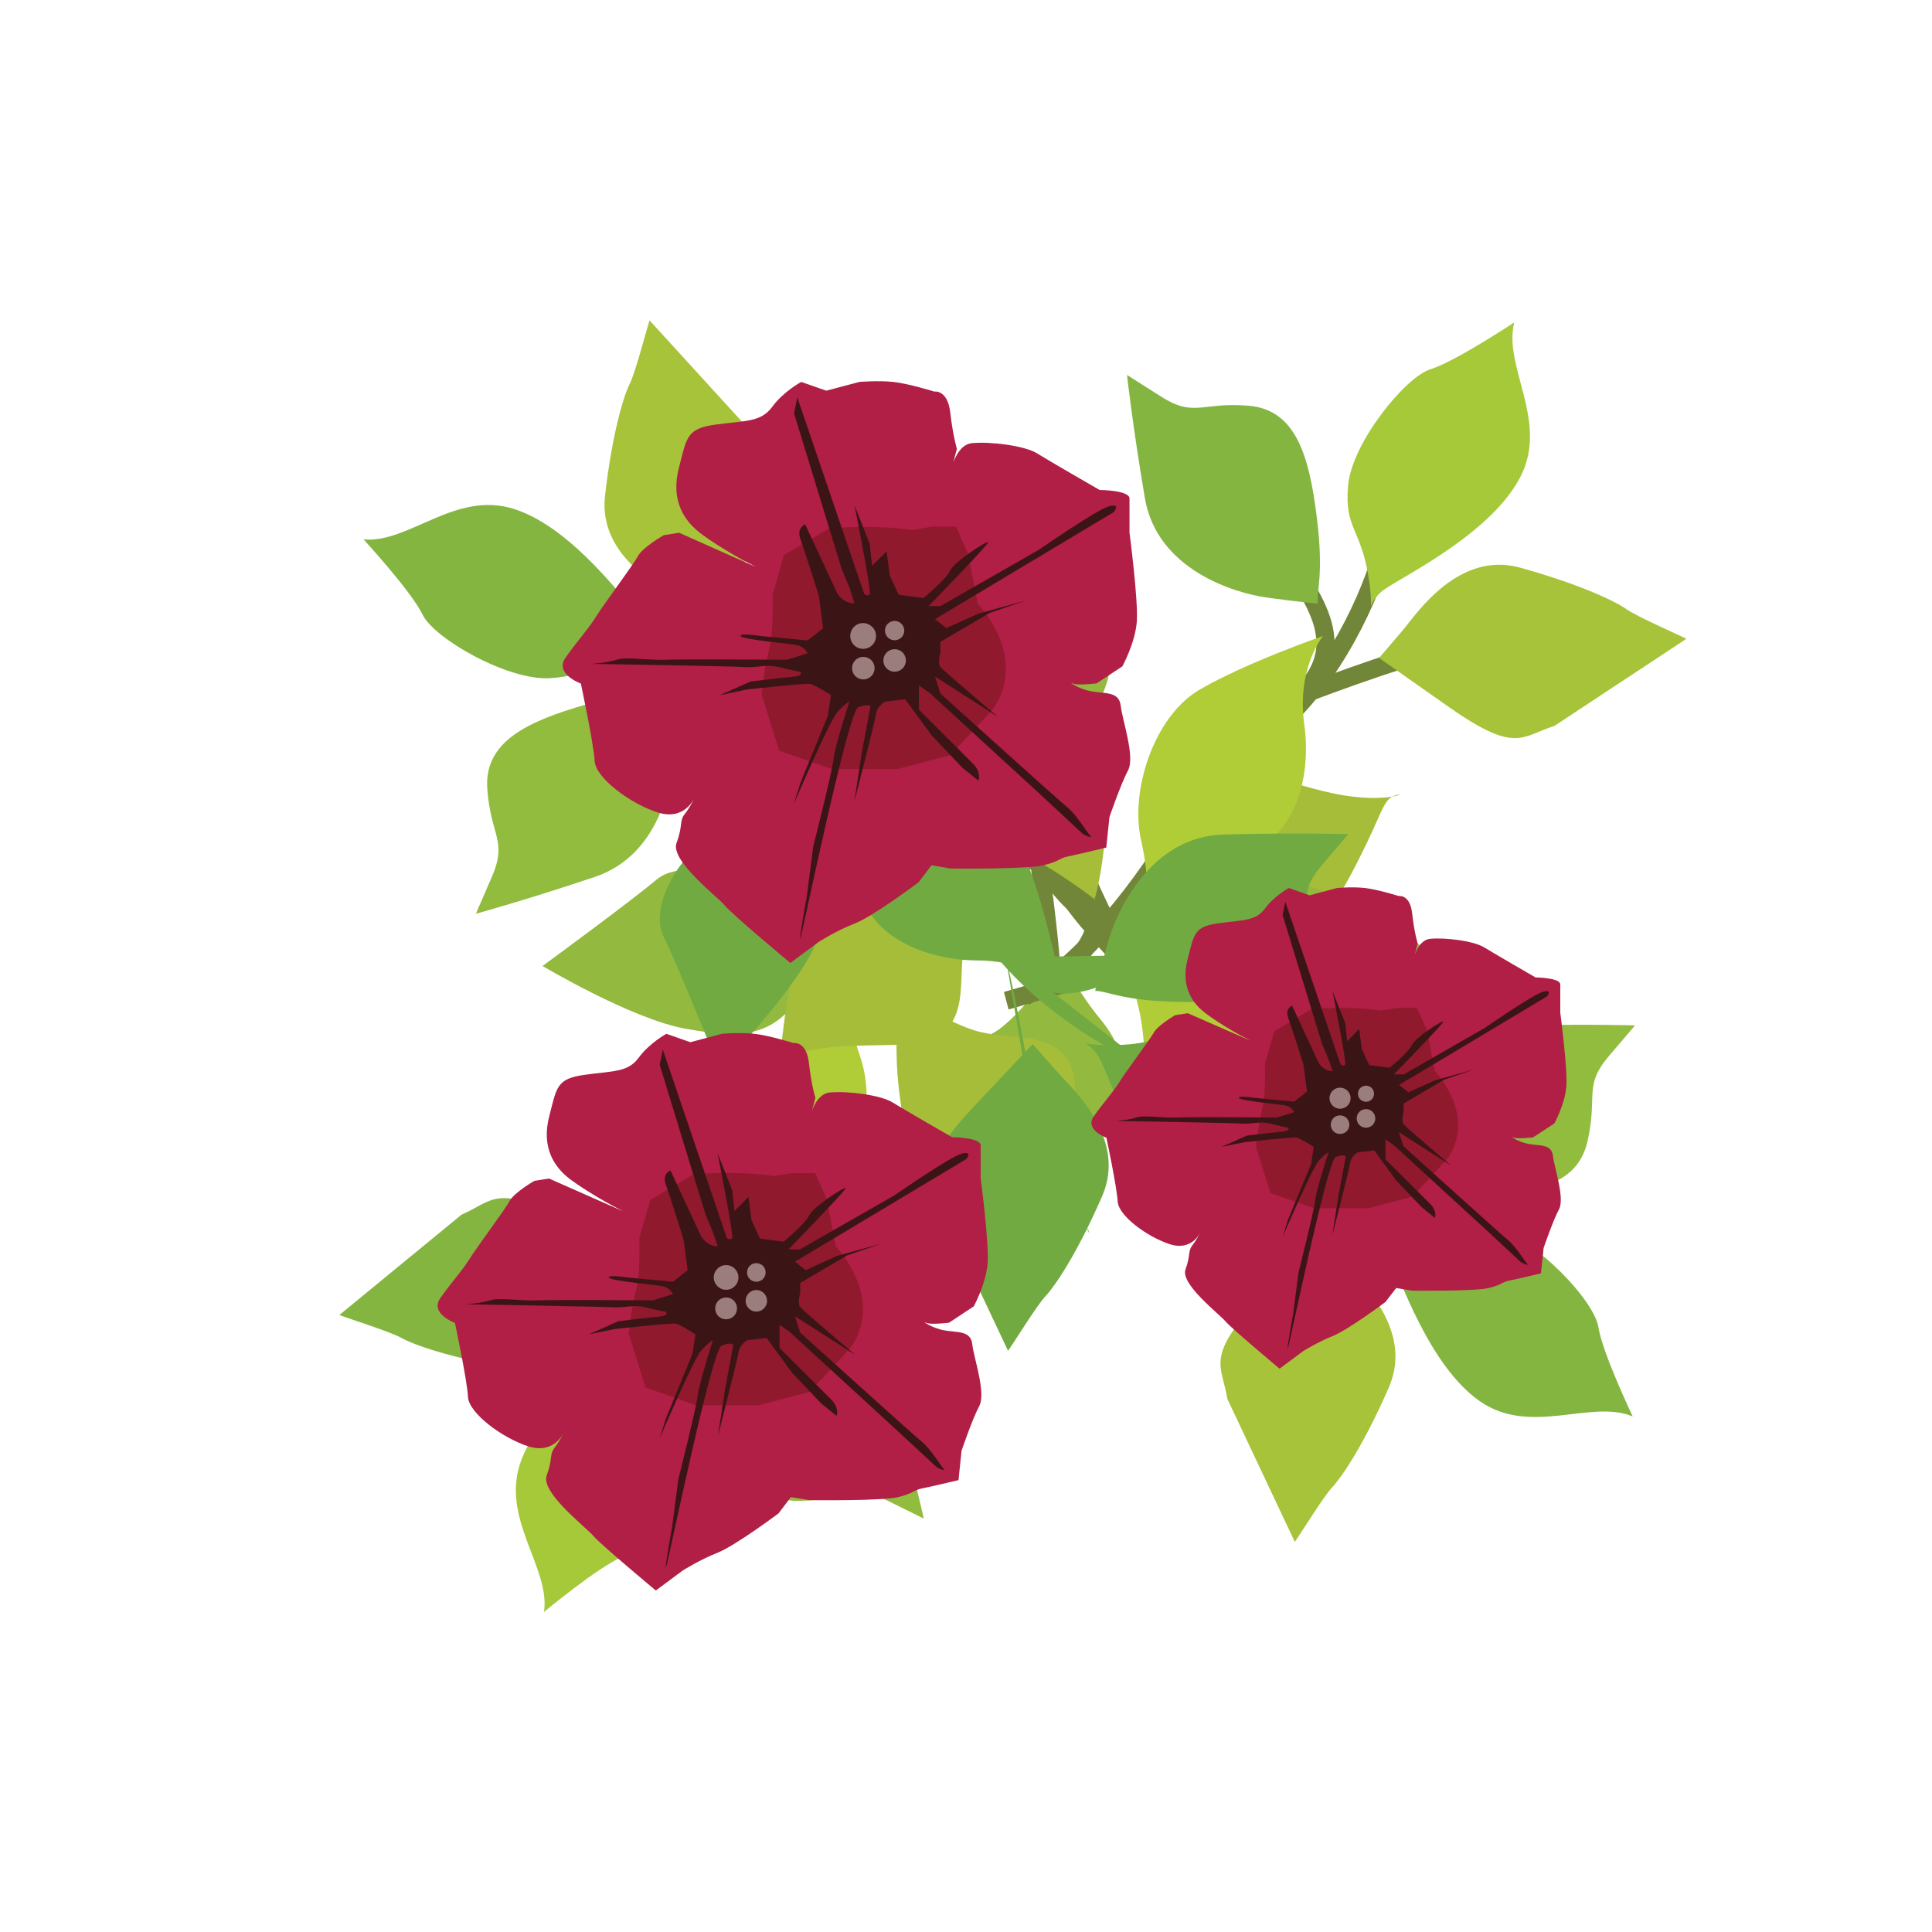 <?xml version="1.0" encoding="utf-8"?>
<!-- Generator: Adobe Illustrator 23.1.1, SVG Export Plug-In . SVG Version: 6.00 Build 0)  -->
<svg version="1.1" id="Layer_1" xmlns="http://www.w3.org/2000/svg" xmlns:xlink="http://www.w3.org/1999/xlink" x="0px" y="0px"
	 viewBox="0 0 108 108" style="enable-background:new 0 0 108 108;" xml:space="preserve">
<style type="text/css">
	.st0{fill:none;stroke:#718638;stroke-width:1.013;stroke-miterlimit:10;}
	.st1{fill:#A6C339;}
	.st2{fill:#85B541;}
	.st3{fill:#91BC3E;}
	.st4{fill:#B0CC37;}
	.st5{fill:#93B93F;}
	.st6{fill:#A6BD3A;}
	.st7{fill:#A5C939;}
	.st8{fill:#72AA42;}
	.st9{fill:#B11E46;}
	.st10{fill:#90192D;}
	.st11{fill:#3B1516;}
	.st12{fill:#9A7D7C;}
</style>
<g>
	<path class="st0" d="M73.83,73.46c-0.06-2.42-1.01-6.76-1.68-9.84"/>
	<path class="st0" d="M80.24,70.34c-3.2-1.29-7.29-4.18-9.33-7.3"/>
	<path class="st0" d="M81.34,64.06c-3.63,1.75-6.65,3.78-9.15,0.14"/>
	<path class="st0" d="M66.73,57.14c-3.85-2.98-7.5-6.93-8.92-10.39"/>
	<path class="st0" d="M58.85,59.99c0.44-5.02-0.93-12.71-1.11-14.29"/>
	<path class="st0" d="M65.65,50.45c-2.98,0.93-4.66,2.38-7.6-2.56"/>
	<path class="st1" d="M68.61,78.2c-0.31-1.93-1.29-2.33,1.93-5.74l3.22-3.42c0,0,0.64,0.74,1.39,1.58c0.75,0.84,3.92,3.65,2.49,6.93
		c-1.43,3.28-2.67,5.06-3.15,5.57c-0.49,0.51-1.75,2.57-2.11,3.07"/>
	<path class="st2" d="M91.27,79.18c-2.34-0.98-5.72,1.13-8.56-0.86c-2.85-2-4.47-6.93-5.15-8.36c-0.68-1.42-1.84-0.81,0.84-0.86
		c2.69-0.05,2.84-0.96,5.17-0.4c2.33,0.56,5.56,4.04,5.78,5.48C89.57,75.62,91.27,79.18,91.27,79.18"/>
	<path class="st3" d="M77.25,66.08c0.7,0,1.48,0.57,4.86,0.62c3.38,0.05,6.04-0.31,6.63-2.89s-0.24-3.09,1.21-4.79l1.45-1.7
		c0,0-2.91-0.09-6.96,0.02c-4.05,0.1-5.95,4.21-6.45,5.94C77.5,65.01,77.25,66.08,77.25,66.08"/>
	<path class="st4" d="M75.42,66.12c0,0-1.56-1.73-4.75-1.74c-3.19-0.02-6.69-1.59-6.69-4.97c0-3.38-1.09-5.24-1.09-5.24
		s-0.07,0.48,2.71,0.26c2.78-0.22,6.73,1.69,7.84,4.45C74.55,61.65,75.42,66.12,75.42,66.12"/>
	<path class="st5" d="M56.24,70.41c0,0,4.11-4.12,5.37-6.91c1.26-2.79,1.6-4.45-0.03-6.44c-1.63-1.98-2.23-3.57-2.23-3.57
		s-2.32,3.45-3.84,4.26c-1.52,0.8-3.2,3.63-2.38,5.3C53.95,64.73,56.24,70.41,56.24,70.41"/>
	<path class="st6" d="M62.67,51.39c0,0.05,2.46,1.07,5.39,1.43c2.93,0.35,4.51,0.33,5.66-1.13c1.15-1.46,1.93-3,2.75-4.7
		c0.82-1.7,0.92-2.39,1.6-2.55c0.67-0.16-0.85,0.59-4.08-0.21c-3.23-0.8-4.77-1.69-6.12-0.63c-1.34,1.05-1.3,3-2.39,4.56
		C64.39,49.73,62.67,51.39,62.67,51.39"/>
	<path class="st0" d="M31.68,71.8c2.34-0.65,6.3-2.64,9.13-4.04"/>
	<path class="st0" d="M36.27,77.25c0.46-3.41,2.26-8.09,4.79-10.83"/>
	<path class="st0" d="M42.64,76.78c-2.59-3.09-5.29-5.52-2.38-8.84"/>
	<path class="st0" d="M45.76,60.92c1.94-4.46,4.87-8.97,7.89-11.19"/>
	<path class="st0" d="M41.06,53.97c4.97-0.8,12.09-4.02,13.58-4.58"/>
	<path class="st0" d="M51.98,58.22c-1.64-2.66-3.45-3.94,0.62-8"/>
	<path class="st2" d="M25.8,67.9c1.79-0.77,1.94-1.82,6.04,0.46l4.1,2.28c0,0-0.56,0.8-1.19,1.73c-0.63,0.93-2.58,4.7-6.11,4.12
		c-3.53-0.59-5.56-1.34-6.18-1.69c-0.62-0.35-2.92-1.07-3.49-1.29"/>
	<path class="st7" d="M30.41,90.11c0.37-2.51-2.5-5.26-1.26-8.51c1.24-3.25,5.62-6.04,6.84-7.04c1.21-1.01,0.33-1.98,1.04,0.61
		c0.71,2.59,1.63,2.51,1.66,4.91c0.03,2.4-2.55,6.38-3.9,6.95C33.45,87.58,30.41,90.11,30.41,90.11"/>
	<path class="st3" d="M39.68,73.31c0.17,0.68-0.19,1.58,0.59,4.87c0.78,3.29,1.79,5.78,4.43,5.72c2.64-0.06,2.94-0.99,4.94,0l2,0.99
		c0,0-0.63-2.84-1.72-6.75c-1.1-3.9-5.54-4.74-7.34-4.8C40.78,73.29,39.68,73.31,39.68,73.31"/>
	<path class="st4" d="M39.19,71.54c0,0,1.29-1.93,0.52-5.03c-0.77-3.1-0.1-6.88,3.17-7.7c3.27-0.83,4.82-2.35,4.82-2.35
		s-0.48,0.05,0.41,2.69c0.89,2.64,0.01,6.94-2.4,8.69C43.31,69.6,39.19,71.54,39.19,71.54"/>
	<path class="st5" d="M30.33,54c0,0,5,2.98,8.01,3.51c3.01,0.54,4.71,0.46,6.23-1.6c1.52-2.07,2.92-3.04,2.92-3.04
		s-3.91-1.4-5.07-2.68c-1.15-1.28-4.3-2.21-5.73-1.01C35.27,50.38,30.33,54,30.33,54"/>
	<path class="st6" d="M50.34,55.57c-0.05,0.02-0.44,2.65-0.06,5.57c0.38,2.93,0.78,4.46,2.48,5.21c1.7,0.76,3.38,1.14,5.23,1.51
		c1.85,0.38,2.55,0.31,2.86,0.92c0.32,0.61-0.78-0.68-0.8-4.01c-0.01-3.33,0.46-5.04-0.89-6.08c-1.35-1.04-3.23-0.52-5.01-1.2
		S50.34,55.57,50.34,55.57"/>
	<path class="st0" d="M38.66,30.49c0.77,2.3,2.95,6.16,4.5,8.91"/>
	<path class="st0" d="M33.45,35.36c3.43,0.29,8.2,1.85,11.06,4.24"/>
	<path class="st0" d="M34.24,41.69c2.96-2.74,5.25-5.56,8.71-2.82"/>
	<path class="st0" d="M50.24,44.01c4.55,1.72,9.21,4.42,11.57,7.32"/>
	<path class="st0" d="M56.94,38.97c1.05,4.93,4.62,11.88,5.26,13.34"/>
	<path class="st0" d="M53.24,50.09c2.57-1.77,3.76-3.65,8.02,0.22"/>
	<path class="st1" d="M42.26,24.43c0.86,1.75,1.92,1.85-0.16,6.06l-2.07,4.21c0,0-0.83-0.52-1.79-1.1
		c-0.97-0.58-4.82-2.34-4.42-5.89c0.41-3.55,1.06-5.62,1.38-6.25c0.32-0.63,0.92-2.97,1.11-3.55"/>
	<path class="st2" d="M20.32,30.15c2.53,0.25,5.13-2.76,8.44-1.69c3.31,1.07,6.31,5.31,7.38,6.48c1.07,1.16,2,0.23-0.55,1.07
		c-2.55,0.84-2.43,1.75-4.83,1.9c-2.39,0.15-6.5-2.23-7.13-3.54C22.99,33.05,20.32,30.15,20.32,30.15"/>
	<path class="st3" d="M37.56,38.56c-0.67,0.21-1.58-0.11-4.83,0.83c-3.25,0.94-5.68,2.07-5.49,4.71c0.19,2.64,1.14,2.89,0.25,4.93
		l-0.89,2.05c0,0,2.81-0.77,6.65-2.06c3.84-1.29,4.45-5.77,4.42-7.57C37.64,39.66,37.56,38.56,37.56,38.56"/>
	<path class="st4" d="M39.3,37.98c0,0,2,1.19,5.05,0.27c3.06-0.92,6.86-0.45,7.85,2.78c0.99,3.23,2.58,4.69,2.58,4.69
		s-0.08-0.48-2.67,0.54c-2.59,1.02-6.93,0.36-8.8-1.96C41.45,42,39.3,37.98,39.3,37.98"/>
	<path class="st5" d="M56.38,28.25c0,0-2.72,5.14-3.11,8.18c-0.39,3.04-0.23,4.73,1.91,6.14c2.14,1.42,3.18,2.76,3.18,2.76
		s1.2-3.98,2.42-5.19c1.22-1.22,1.99-4.41,0.72-5.77C60.23,33.01,56.38,28.25,56.38,28.25"/>
	<path class="st6" d="M55.81,48.32c-0.02-0.05-2.67-0.31-5.57,0.22c-2.9,0.52-4.41,1-5.08,2.74c-0.67,1.73-0.97,3.43-1.25,5.3
		c-0.28,1.86-0.18,2.56-0.78,2.91c-0.6,0.35,0.64-0.82,3.96-1c3.32-0.18,5.06,0.21,6.03-1.19c0.97-1.4,0.36-3.25,0.94-5.06
		C54.66,50.42,55.81,48.32,55.81,48.32"/>
	<path class="st0" d="M81.46,36.08c-2.39,0.4-6.55,1.96-9.5,3.06"/>
	<path class="st0" d="M77.47,30.18c-0.82,3.35-3.1,7.81-5.91,10.27"/>
	<path class="st0" d="M71.09,29.98c2.25,3.35,4.68,6.05,1.43,9.04"/>
	<path class="st0" d="M66.31,45.42c-2.4,4.23-5.8,8.41-9.03,10.3"/>
	<path class="st0" d="M70.24,52.82c-5.03,0.27-12.45,2.71-13.99,3.12"/>
	<path class="st0" d="M59.84,47.44c1.35,2.82,3.02,4.28-1.46,7.89"/>
	<path class="st1" d="M86.89,40.58c-1.86,0.58-2.12,1.6-5.96-1.1l-3.84-2.7c0,0,0.64-0.74,1.37-1.6c0.72-0.86,3.06-4.4,6.51-3.45
		c3.45,0.96,5.39,1.92,5.96,2.33c0.58,0.41,2.79,1.37,3.34,1.65"/>
	<path class="st7" d="M84.65,18.02c-0.64,2.46,1.93,5.5,0.36,8.6c-1.57,3.1-6.23,5.41-7.55,6.28c-1.31,0.87-0.54,1.94-0.97-0.71
		c-0.43-2.65-1.35-2.67-1.13-5.06c0.22-2.39,3.21-6.07,4.61-6.49C81.37,20.2,84.65,18.02,84.65,18.02"/>
	<path class="st2" d="M73.67,33.74c-0.1-0.69,0.36-1.55-0.07-4.9c-0.42-3.35-1.16-5.94-3.8-6.16c-2.64-0.22-3.03,0.68-4.91-0.52
		L63,20.96c0,0,0.32,2.89,1,6.89c0.68,4,5.01,5.3,6.79,5.55C72.57,33.65,73.67,33.74,73.67,33.74"/>
	<path class="st4" d="M73.96,35.55c0,0-1.49,1.79-1.05,4.95c0.44,3.16-0.63,6.85-3.97,7.33c-3.34,0.48-5.04,1.82-5.04,1.82
		s0.48,0-0.12-2.72c-0.61-2.72,0.72-6.9,3.3-8.39C69.66,37.04,73.96,35.55,73.96,35.55"/>
	<path class="st5" d="M80.92,53.93c0,0-4.66-3.49-7.6-4.34c-2.94-0.85-4.63-0.96-6.37,0.94c-1.73,1.9-3.22,2.71-3.22,2.71
		s3.74,1.81,4.76,3.2c1.01,1.39,4.04,2.66,5.59,1.61C75.63,57,80.92,53.93,80.92,53.93"/>
	<path class="st6" d="M61.18,50.26c0.05-0.01,0.72-2.59,0.65-5.54c-0.07-2.95-0.31-4.51-1.92-5.45c-1.61-0.93-3.24-1.49-5.04-2.05
		c-1.8-0.57-2.5-0.57-2.75-1.22c-0.25-0.65,0.71,0.76,0.37,4.07c-0.34,3.31-0.99,4.97,0.24,6.14c1.23,1.18,3.16,0.86,4.86,1.72
		C59.29,48.79,61.18,50.26,61.18,50.26"/>
	<path class="st8" d="M57.8,62.78c-0.06-2.42-1.01-6.76-1.68-9.84"/>
	<path class="st8" d="M64.21,59.66c-3.2-1.29-7.29-4.18-9.33-7.3"/>
	<path class="st8" d="M65.31,53.37c-3.63,1.75-6.65,3.78-9.15,0.14"/>
	<path class="st8" d="M50.7,46.46c-3.85-2.98-7.5-6.93-8.92-10.39"/>
	<path class="st8" d="M42.82,49.31c0.44-5.02-0.93-12.71-1.11-14.29"/>
	<path class="st8" d="M49.62,39.77c-2.98,0.93-4.66,2.38-7.6-2.56"/>
	<path class="st8" d="M52.58,67.52c-0.31-1.93-1.29-2.33,1.93-5.74l3.22-3.42c0,0,0.64,0.74,1.39,1.58
		c0.75,0.84,3.92,3.65,2.49,6.93c-1.43,3.28-2.67,5.06-3.15,5.57c-0.49,0.51-1.75,2.57-2.11,3.07"/>
	<path class="st8" d="M75.24,68.5c-2.34-0.98-5.72,1.13-8.56-0.86c-2.85-2-4.47-6.93-5.15-8.36c-0.68-1.42-1.84-0.81,0.84-0.86
		c2.69-0.05,2.83-0.96,5.17-0.4s5.56,4.04,5.78,5.48C73.53,64.93,75.24,68.5,75.24,68.5"/>
	<path class="st8" d="M61.22,55.39c0.7,0,1.48,0.57,4.86,0.62c3.38,0.05,6.04-0.31,6.63-2.89s-0.24-3.09,1.21-4.79l1.45-1.7
		c0,0-2.91-0.09-6.96,0.02c-4.05,0.1-5.95,4.21-6.45,5.94C61.47,54.32,61.22,55.39,61.22,55.39"/>
	<path class="st8" d="M59.39,55.43c0,0-1.56-1.73-4.75-1.74c-3.19-0.02-6.69-1.59-6.69-4.97c0-3.38-1.09-5.24-1.09-5.24
		s-0.07,0.48,2.71,0.26c2.78-0.22,6.73,1.69,7.84,4.45C58.52,50.96,59.39,55.43,59.39,55.43"/>
	<path class="st8" d="M40.21,59.72c0,0,4.11-4.12,5.37-6.91c1.26-2.79,1.6-4.45-0.03-6.44c-1.63-1.98-2.23-3.57-2.23-3.57
		s-2.32,3.45-3.84,4.26c-1.52,0.8-3.2,3.63-2.38,5.3C37.92,54.04,40.21,59.72,40.21,59.72"/>
	<path class="st8" d="M46.64,40.7c0,0.05,2.46,1.07,5.39,1.43c2.93,0.35,4.51,0.33,5.66-1.13c1.15-1.46,1.93-3,2.75-4.7
		c0.82-1.7,0.92-2.39,1.6-2.55c0.67-0.16-0.85,0.59-4.08-0.21c-3.23-0.8-4.77-1.69-6.12-0.63c-1.34,1.05-1.3,3-2.39,4.56
		C48.36,39.04,46.64,40.7,46.64,40.7"/>
	<path class="st9" d="M34.85,67.72c-0.6-0.3-1.94-1.04-2.94-1.77c-0.99-0.73-1.64-1.86-1.21-3.54c0.43-1.68,0.42-2.11,2-2.33
		c1.58-0.22,2.4-0.13,3-0.95c0.6-0.82,1.55-1.34,1.55-1.34l1.34,0.47l1.77-0.47c0,0,0.99-0.09,1.81,0c0.82,0.09,2.2,0.52,2.2,0.52
		s0.71-0.13,0.85,1.12c0.14,1.25,0.36,1.94,0.36,1.94l-0.36,1.36c0,0,0.23-1.58,1.18-1.66c0.95-0.09,2.81,0.13,3.5,0.56
		c0.69,0.43,3.32,1.94,3.32,1.94s1.6,0.01,1.6,0.46v1.83c0,0,0.47,3.58,0.39,4.75c-0.09,1.17-0.78,2.42-0.78,2.42l-1.38,0.91
		c0,0-1.04,0.13-1.29,0c-0.26-0.13,0.3,0.3,1.04,0.43c0.73,0.13,1.47,0,1.55,0.78c0.09,0.78,0.78,2.72,0.39,3.45
		c-0.39,0.73-0.99,2.5-0.99,2.5l-0.17,1.64c0,0-1.64,0.39-2.07,0.47c-0.43,0.09-0.43,0.26-1.3,0.48c-0.86,0.22-4.97,0.17-4.97,0.17
		l-1.03-0.17l-0.69,0.91c0,0-2.42,1.81-3.41,2.2c-0.99,0.39-1.94,0.99-1.94,0.99l-1.51,1.12c0,0-3.11-2.59-3.5-3.06
		s-2.95-2.42-2.6-3.37c0.35-0.95,0.14-1.16,0.44-1.55c0.3-0.39,0.52-0.86,0.52-0.86s-0.52,1.25-1.99,0.78
		c-1.47-0.47-3.32-1.86-3.37-2.76c-0.04-0.91-0.73-4.14-0.73-4.14s-1.42-0.52-0.82-1.38c0.6-0.86,1.21-1.51,1.64-2.2
		c0.43-0.69,1.99-2.76,2.24-3.24c0.26-0.47,1.38-1.12,1.38-1.12l0.82-0.13L34.85,67.72z"/>
	<path class="st10" d="M43.26,65.74c-2.17-0.32-4.5-0.09-4.5-0.09l-2.41,1.43l-0.61,2.13c0,0,0.07,1.98-0.18,2.89
		c-0.25,0.91-0.41,2.47-0.41,2.47l0.94,2.99l2.81,0.99h3.52l2.85-0.75l2.18-2.35c0,0,0.95-1.01,0.76-2.72
		c-0.19-1.71-1.49-3.05-1.49-3.05l-0.5-2.64l-0.65-1.46h-1.3L43.26,65.74z"/>
	<path class="st11" d="M40.12,69.66c-0.56,0.04-0.91-0.52-0.91-0.52l-1.73-3.71c0,0-0.48,0.17-0.26,0.78
		c0.22,0.6,0.99,3.07,0.99,3.07L38.44,71l-0.82,0.65l-2.46-0.23c0,0-1.25-0.19-1.12,0c0.13,0.19,2.67,0.4,3.04,0.49
		s0.54,0.43,0.54,0.43l-1.12,0.35c0,0-5.44-0.04-6.43,0c-0.99,0.04-2.16-0.17-2.68,0c-0.52,0.17-1.34,0.22-1.34,0.22
		s7.6,0.13,8.25,0.17c0.65,0.04,1.08-0.17,1.77,0c0.69,0.17,1.17,0.26,1.17,0.26s0.17,0.21-0.39,0.26
		c-0.56,0.04-2.29,0.26-2.29,0.26l-1.64,0.73l1.47-0.3c0,0,3.11-0.34,3.37-0.3c0.26,0.04,1.12,0.61,1.12,0.61L38.7,75.7l-1.47,3.58
		l-0.35,1.12c0,0,1.9-4.45,2.33-4.92c0.43-0.47,0.64-0.56,0.64-0.56S39.09,77.3,39,78.03c-0.09,0.73-1.08,4.66-1.08,4.66l-0.35,2.68
		c0,0-0.43,2.37-0.34,2.24c0.09-0.13,2.55-12.17,3.11-12.39c0.56-0.22,0.65-0.04,0.65-0.04l-0.47,2.55l-0.39,2.55
		c0,0,1.11-4.32,1.16-4.71c0.05-0.39,0.48-0.65,0.48-0.65l1.08-0.13l1.42,1.94l1.64,1.73l0.86,0.69c0,0,0.17-0.43-0.3-0.91
		c-0.47-0.47-2.89-2.89-2.89-2.89v-1.29l0.56,0.39l5.74,5.27c0,0,2.29,2.11,2.42,2.24c0.13,0.13,0.6,0.3,0.47,0.17
		c-0.13-0.13-0.78-1.17-1.21-1.51c-0.43-0.34-6.83-6.13-6.83-6.13l-0.29-0.91l3.37,2.16c0,0-2.91-2.46-3.08-2.68
		c-0.16-0.22,0-0.78,0-0.78v-0.56l2.64-1.55l1.9-0.65l-2.5,0.69L45.04,71l-0.6-0.47l9.58-5.74c0,0,0.39-0.47-0.26-0.3
		c-0.65,0.17-3.76,2.33-3.76,2.33l-5.28,3.02h-0.64c0,0,3.15-3.24,3.19-3.41c0.04-0.17-1.83,1.04-2.04,1.51
		c-0.21,0.47-1.43,1.47-1.43,1.47l-1.32-0.17l-0.47-1.04l-0.17-1.29l-0.78,0.78l-0.13-1.16l-0.82-2.07c0,0,0.91,4.57,0.82,4.74
		c-0.09,0.17-0.3,0-0.3,0l-3.58-10.53l-0.17,0.86l2.55,8.33l0.43,1.04L40.12,69.66z"/>
	<path class="st12" d="M41.28,71.41c0,0.38-0.31,0.69-0.69,0.69c-0.38,0-0.69-0.31-0.69-0.69c0-0.38,0.31-0.69,0.69-0.69
		C40.97,70.72,41.28,71.03,41.28,71.41"/>
	<path class="st12" d="M42.8,71.13c0,0.29-0.23,0.52-0.52,0.52c-0.29,0-0.52-0.23-0.52-0.52c0-0.29,0.23-0.52,0.52-0.52
		C42.57,70.61,42.8,70.84,42.8,71.13"/>
	<path class="st12" d="M42.88,72.72c0,0.33-0.27,0.6-0.6,0.6s-0.6-0.27-0.6-0.6c0-0.33,0.27-0.61,0.6-0.61S42.88,72.39,42.88,72.72"
		/>
	<path class="st12" d="M41.2,73.14c0,0.34-0.27,0.61-0.61,0.61c-0.34,0-0.61-0.27-0.61-0.61c0-0.34,0.27-0.61,0.61-0.61
		C40.93,72.53,41.2,72.8,41.2,73.14"/>
	<path class="st9" d="M42.27,31.7c-0.63-0.32-2.03-1.08-3.06-1.85c-1.04-0.77-1.71-1.94-1.26-3.69c0.45-1.76,0.44-2.21,2.09-2.43
		c1.65-0.22,2.5-0.13,3.13-0.99c0.63-0.86,1.62-1.39,1.62-1.39l1.4,0.49l1.85-0.49c0,0,1.04-0.09,1.89,0
		c0.86,0.09,2.3,0.54,2.3,0.54s0.74-0.13,0.89,1.17c0.15,1.31,0.37,2.03,0.37,2.03l-0.37,1.42c0,0,0.24-1.65,1.23-1.74
		c0.99-0.09,2.93,0.13,3.65,0.59c0.72,0.45,3.47,2.03,3.47,2.03s1.67,0.01,1.67,0.48v1.91c0,0,0.49,3.74,0.41,4.95
		c-0.09,1.22-0.81,2.52-0.81,2.52l-1.44,0.95c0,0-1.08,0.14-1.35,0c-0.27-0.13,0.32,0.32,1.08,0.45c0.77,0.13,1.53,0,1.62,0.81
		c0.09,0.81,0.81,2.84,0.41,3.6c-0.41,0.77-1.04,2.61-1.04,2.61l-0.18,1.71c0,0-1.71,0.41-2.16,0.5c-0.45,0.09-0.45,0.27-1.35,0.49
		c-0.9,0.23-5.19,0.18-5.19,0.18l-1.07-0.18l-0.72,0.95c0,0-2.52,1.89-3.56,2.3c-1.04,0.4-2.03,1.04-2.03,1.04l-1.58,1.17
		c0,0-3.24-2.7-3.65-3.2c-0.4-0.49-3.08-2.52-2.71-3.51c0.37-0.99,0.14-1.22,0.46-1.62c0.32-0.4,0.54-0.9,0.54-0.9
		s-0.54,1.31-2.07,0.81c-1.53-0.49-3.47-1.94-3.51-2.88c-0.05-0.95-0.77-4.32-0.77-4.32s-1.49-0.54-0.86-1.44
		c0.63-0.9,1.26-1.58,1.71-2.3c0.45-0.72,2.07-2.88,2.34-3.38c0.27-0.5,1.44-1.17,1.44-1.17l0.86-0.14L42.27,31.7z"/>
	<path class="st10" d="M51.03,29.63c-2.27-0.33-4.69-0.09-4.69-0.09l-2.52,1.49l-0.63,2.22c0,0,0.07,2.07-0.19,3.02
		c-0.26,0.95-0.42,2.57-0.42,2.57l0.98,3.12l2.93,1.03h3.67l2.97-0.78l2.27-2.46c0,0,1-1.06,0.8-2.84c-0.2-1.78-1.55-3.18-1.55-3.18
		l-0.53-2.76l-0.68-1.53h-1.35L51.03,29.63z"/>
	<path class="st11" d="M47.76,33.72c-0.59,0.04-0.95-0.54-0.95-0.54l-1.8-3.87c0,0-0.49,0.18-0.27,0.81c0.23,0.63,1.04,3.2,1.04,3.2
		l0.23,1.8l-0.86,0.68l-2.57-0.24c0,0-1.31-0.2-1.17,0c0.13,0.2,2.78,0.42,3.17,0.51c0.39,0.09,0.57,0.45,0.57,0.45l-1.17,0.36
		c0,0-5.67-0.04-6.71,0c-1.04,0.04-2.25-0.18-2.79,0c-0.54,0.18-1.4,0.23-1.4,0.23s7.93,0.13,8.6,0.18c0.68,0.05,1.13-0.18,1.85,0
		c0.72,0.18,1.22,0.27,1.22,0.27s0.18,0.22-0.41,0.27c-0.59,0.04-2.39,0.27-2.39,0.27l-1.71,0.76l1.53-0.32c0,0,3.24-0.36,3.51-0.31
		c0.27,0.04,1.17,0.63,1.17,0.63l-0.18,1.17l-1.53,3.74l-0.36,1.17c0,0,1.98-4.64,2.43-5.13c0.45-0.49,0.67-0.59,0.67-0.59
		s-0.81,2.48-0.89,3.24c-0.09,0.77-1.13,4.86-1.13,4.86l-0.36,2.79c0,0-0.45,2.48-0.36,2.34c0.09-0.14,2.66-12.7,3.24-12.92
		c0.59-0.22,0.68-0.04,0.68-0.04l-0.5,2.66l-0.4,2.66c0,0,1.16-4.5,1.21-4.91c0.05-0.41,0.5-0.68,0.5-0.68l1.13-0.13l1.49,2.03
		l1.71,1.8l0.9,0.72c0,0,0.18-0.45-0.31-0.95l-3.02-3.02v-1.35l0.59,0.41l5.99,5.49c0,0,2.39,2.21,2.52,2.34
		c0.13,0.13,0.63,0.32,0.49,0.18c-0.13-0.13-0.81-1.22-1.26-1.58c-0.45-0.36-7.13-6.39-7.13-6.39l-0.3-0.95l3.51,2.25
		c0,0-3.04-2.57-3.21-2.79c-0.17-0.22,0-0.81,0-0.81v-0.59l2.76-1.62l1.98-0.68l-2.61,0.72l-1.8,0.81l-0.63-0.5l10-5.99
		c0,0,0.4-0.5-0.27-0.32c-0.68,0.18-3.92,2.43-3.92,2.43l-5.51,3.15h-0.66c0,0,3.29-3.38,3.33-3.56c0.05-0.18-1.91,1.08-2.13,1.58
		c-0.22,0.49-1.49,1.53-1.49,1.53l-1.38-0.18l-0.5-1.08l-0.18-1.35l-0.81,0.81l-0.13-1.22l-0.85-2.16c0,0,0.95,4.77,0.85,4.95
		c-0.09,0.18-0.31,0-0.31,0l-3.74-10.99l-0.18,0.9l2.66,8.69l0.45,1.08L47.76,33.72z"/>
	<path class="st12" d="M48.97,35.55c0,0.4-0.32,0.72-0.72,0.72c-0.4,0-0.72-0.32-0.72-0.72c0-0.4,0.32-0.72,0.72-0.72
		C48.65,34.84,48.97,35.16,48.97,35.55"/>
	<path class="st12" d="M50.55,35.25c0,0.3-0.24,0.54-0.54,0.54c-0.3,0-0.54-0.24-0.54-0.54c0-0.3,0.24-0.54,0.54-0.54
		C50.31,34.71,50.55,34.96,50.55,35.25"/>
	<path class="st12" d="M50.64,36.92c0,0.35-0.28,0.63-0.63,0.63c-0.35,0-0.63-0.28-0.63-0.63c0-0.35,0.28-0.63,0.63-0.63
		C50.36,36.29,50.64,36.57,50.64,36.92"/>
	<path class="st12" d="M48.89,37.35c0,0.35-0.28,0.63-0.63,0.63c-0.35,0-0.63-0.28-0.63-0.63c0-0.35,0.28-0.63,0.63-0.63
		C48.61,36.72,48.89,37,48.89,37.35"/>
	<path class="st9" d="M69.96,58.2c-0.52-0.26-1.68-0.89-2.53-1.53c-0.86-0.63-1.42-1.6-1.04-3.05c0.37-1.45,0.37-1.82,1.73-2.01
		c1.36-0.19,2.07-0.11,2.59-0.82c0.52-0.71,1.34-1.15,1.34-1.15l1.16,0.41l1.53-0.41c0,0,0.86-0.08,1.56,0
		c0.71,0.08,1.9,0.45,1.9,0.45s0.62-0.11,0.74,0.97c0.12,1.08,0.31,1.68,0.31,1.68l-0.31,1.18c0,0,0.2-1.36,1.01-1.44
		c0.82-0.08,2.42,0.11,3.02,0.48c0.6,0.37,2.87,1.68,2.87,1.68s1.38,0.01,1.38,0.39v1.58c0,0,0.41,3.09,0.34,4.1
		c-0.07,1.01-0.67,2.09-0.67,2.09l-1.19,0.78c0,0-0.89,0.11-1.12,0c-0.22-0.11,0.26,0.26,0.89,0.37c0.63,0.11,1.27,0,1.34,0.67
		c0.08,0.67,0.67,2.35,0.34,2.98c-0.34,0.63-0.86,2.16-0.86,2.16l-0.15,1.42c0,0-1.42,0.34-1.79,0.41
		c-0.37,0.07-0.37,0.22-1.12,0.41c-0.74,0.19-4.29,0.15-4.29,0.15l-0.89-0.15l-0.6,0.78c0,0-2.09,1.56-2.94,1.9
		c-0.86,0.34-1.68,0.86-1.68,0.86l-1.3,0.97c0,0-2.68-2.24-3.02-2.64c-0.34-0.41-2.54-2.09-2.24-2.91c0.3-0.82,0.12-1,0.38-1.34
		c0.26-0.33,0.45-0.74,0.45-0.74s-0.45,1.08-1.71,0.67c-1.27-0.41-2.87-1.6-2.91-2.38c-0.04-0.78-0.63-3.57-0.63-3.57
		s-1.23-0.45-0.71-1.19c0.52-0.75,1.04-1.3,1.42-1.9c0.37-0.6,1.71-2.38,1.94-2.79s1.19-0.97,1.19-0.97l0.71-0.11L69.96,58.2z"/>
	<path class="st10" d="M77.2,56.49c-1.87-0.27-3.88-0.08-3.88-0.08l-2.08,1.23l-0.53,1.84c0,0,0.06,1.71-0.15,2.5
		c-0.21,0.79-0.35,2.13-0.35,2.13l0.81,2.58l2.43,0.85h3.04l2.46-0.65l1.88-2.03c0,0,0.82-0.87,0.66-2.35
		c-0.17-1.47-1.28-2.63-1.28-2.63l-0.44-2.28l-0.56-1.26h-1.12L77.2,56.49z"/>
	<path class="st11" d="M74.5,59.87c-0.48,0.04-0.78-0.45-0.78-0.45l-1.49-3.2c0,0-0.41,0.15-0.22,0.67
		c0.19,0.52,0.86,2.64,0.86,2.64l0.19,1.49l-0.71,0.56l-2.12-0.2c0,0-1.08-0.16-0.97,0c0.11,0.16,2.3,0.35,2.62,0.42
		c0.32,0.07,0.47,0.37,0.47,0.37l-0.97,0.3c0,0-4.69-0.04-5.55,0c-0.86,0.04-1.86-0.15-2.31,0c-0.45,0.15-1.16,0.19-1.16,0.19
		s6.56,0.11,7.11,0.15c0.56,0.04,0.93-0.15,1.53,0c0.6,0.15,1.01,0.23,1.01,0.23s0.15,0.18-0.33,0.22
		c-0.48,0.04-1.98,0.22-1.98,0.22l-1.41,0.63l1.27-0.26c0,0,2.68-0.3,2.91-0.26c0.22,0.04,0.97,0.52,0.97,0.52l-0.15,0.97L72,68.18
		l-0.3,0.97c0,0,1.64-3.84,2.01-4.25c0.37-0.41,0.55-0.48,0.55-0.48s-0.67,2.05-0.74,2.68c-0.07,0.63-0.93,4.02-0.93,4.02l-0.3,2.31
		c0,0-0.37,2.05-0.3,1.94c0.08-0.11,2.2-10.5,2.68-10.69c0.48-0.19,0.56-0.04,0.56-0.04l-0.41,2.2l-0.34,2.2c0,0,0.96-3.72,1-4.06
		c0.04-0.33,0.41-0.56,0.41-0.56l0.93-0.11l1.23,1.68l1.42,1.49l0.74,0.6c0,0,0.15-0.37-0.26-0.78c-0.41-0.41-2.5-2.49-2.5-2.49
		v-1.12l0.48,0.34l4.95,4.54c0,0,1.97,1.82,2.09,1.94c0.11,0.11,0.52,0.26,0.41,0.15c-0.11-0.11-0.67-1.01-1.04-1.3
		c-0.37-0.3-5.89-5.29-5.89-5.29l-0.25-0.78l2.91,1.86c0,0-2.51-2.12-2.65-2.31c-0.14-0.19,0-0.67,0-0.67v-0.48l2.28-1.34l1.64-0.56
		l-2.16,0.6l-1.49,0.67l-0.52-0.41l8.27-4.95c0,0,0.34-0.41-0.22-0.26c-0.56,0.15-3.24,2.01-3.24,2.01l-4.55,2.61h-0.55
		c0,0,2.72-2.79,2.76-2.94c0.04-0.15-1.58,0.89-1.76,1.3c-0.18,0.41-1.24,1.27-1.24,1.27l-1.14-0.15l-0.41-0.89l-0.15-1.12
		l-0.67,0.67l-0.11-1.01l-0.71-1.78c0,0,0.78,3.94,0.71,4.09c-0.07,0.15-0.26,0-0.26,0l-3.09-9.09l-0.15,0.74l2.2,7.19l0.37,0.89
		L74.5,59.87z"/>
	<path class="st12" d="M75.5,61.39c0,0.33-0.27,0.59-0.59,0.59s-0.59-0.26-0.59-0.59c0-0.33,0.27-0.59,0.59-0.59
		S75.5,61.06,75.5,61.39"/>
	<path class="st12" d="M76.81,61.14c0,0.25-0.2,0.45-0.45,0.45c-0.25,0-0.45-0.2-0.45-0.45c0-0.25,0.2-0.45,0.45-0.45
		C76.61,60.69,76.81,60.89,76.81,61.14"/>
	<path class="st12" d="M76.88,62.52c0,0.29-0.23,0.52-0.52,0.52s-0.52-0.23-0.52-0.52c0-0.29,0.23-0.52,0.52-0.52
		S76.88,62.23,76.88,62.52"/>
	<path class="st12" d="M75.43,62.87c0,0.29-0.23,0.52-0.52,0.52s-0.52-0.23-0.52-0.52c0-0.29,0.23-0.52,0.52-0.52
		S75.43,62.59,75.43,62.87"/>
</g>
</svg>
